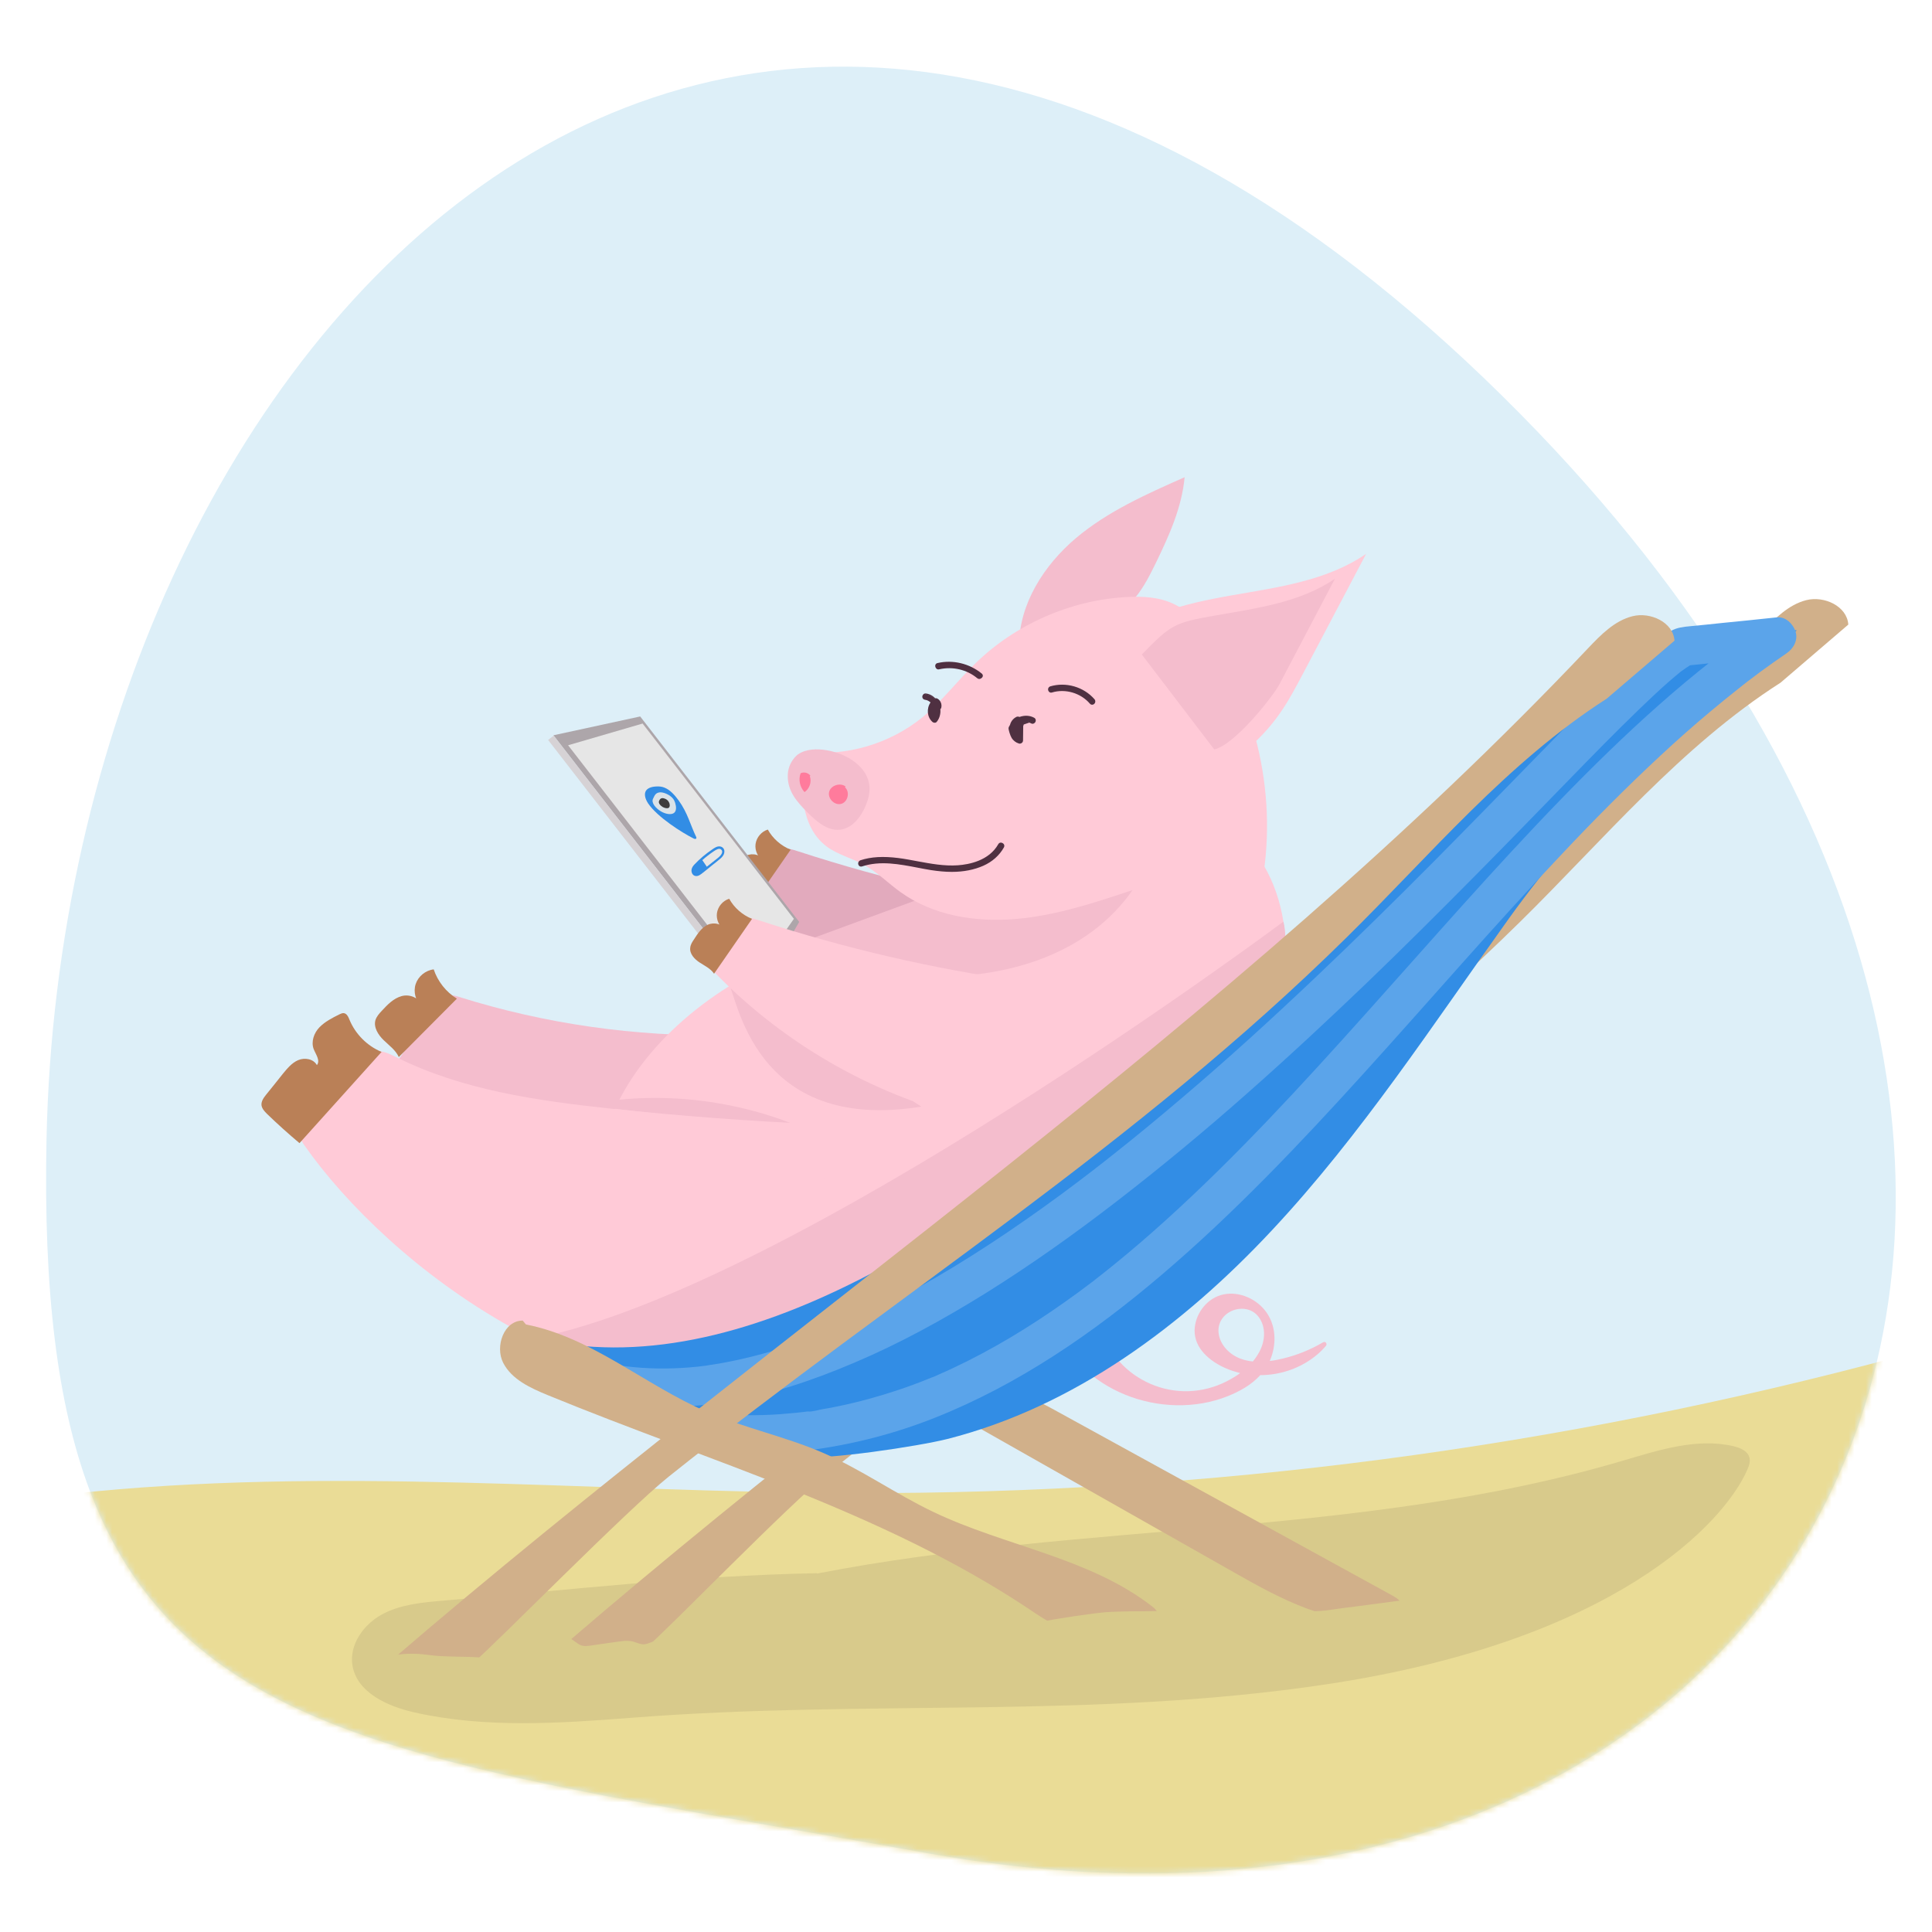 <svg width="336" height="336" viewBox="0 0 336 336" fill="none" xmlns="http://www.w3.org/2000/svg">
<path d="M8.089 198.163C5.934 303.316 50.687 302.336 161.408 322.315C318.59 350.659 392.311 201.717 264.461 72.053C126.955 -67.431 10.915 59.714 8.089 198.163Z" fill="#DDEFF8"/>
<path d="M184.526 158.654C169.077 156.472 153.795 152.946 138.962 148.106C137.758 147.714 136.499 147.322 135.295 147.63C134.511 147.826 133.812 148.301 133.168 148.777C131.181 150.176 129.222 151.575 127.235 152.974C137.422 164.838 150.661 174.016 165.327 179.416" fill="#E2AABD"/>
<path d="M130.901 157.311C130.313 156.416 129.278 155.94 128.382 155.353C127.486 154.765 126.619 153.842 126.759 152.778C126.815 152.247 127.095 151.799 127.402 151.351C128.046 150.344 128.718 149.309 129.781 148.805C130.845 148.301 132.384 148.609 132.776 149.728C131.797 149.113 131.237 147.91 131.405 146.763C131.573 145.615 132.44 144.608 133.532 144.272C134.4 145.839 135.827 147.098 137.506 147.77" fill="#BA8057"/>
<mask id="mask0_1_477" style="mask-type:luminance" maskUnits="userSpaceOnUse" x="8" y="11" width="322" height="315">
<path d="M8.089 198.163C5.934 303.316 50.687 302.336 161.408 322.315C318.59 350.659 392.311 201.717 264.461 72.053C126.955 -67.431 10.915 59.714 8.089 198.163Z" fill="white"/>
</mask>
<g mask="url(#mask0_1_477)">
<path d="M12.063 259.833C57.32 254.881 102.997 259.526 148.534 259.665C209.912 259.861 271.29 251.803 330.569 235.826C332.556 246.43 327.658 256.979 322.9 266.689C317.219 278.245 311.453 289.969 303.029 299.734C291.442 313.193 275.544 322.175 259.339 329.394C221.975 346.071 180.188 354.829 139.801 348.225C124.1 345.651 108.818 340.81 94.013 334.99C79.431 329.226 65.045 322.399 52.954 312.409C36.189 298.559 24.742 279.448 13.602 260.757" fill="#EADC96"/>
</g>
<path d="M230.091 233.447C227.908 234.734 225.557 235.686 223.094 236.273C222.367 236.441 221.611 236.609 220.827 236.693C220.855 236.637 220.883 236.609 220.883 236.553C222.087 233.699 221.947 230.313 219.96 227.851C218.168 225.641 215.034 224.409 212.263 225.249C209.688 226.032 207.813 228.663 207.757 231.349C207.701 234.539 210.472 236.777 213.158 237.952C213.97 238.316 214.81 238.568 215.677 238.792C215.174 239.183 214.642 239.519 214.082 239.827C212.095 240.974 209.828 241.702 207.533 241.898C203.027 242.289 198.493 240.61 195.302 237.449C194.91 237.057 194.546 236.665 194.182 236.217C193.903 235.882 193.455 236.217 193.483 236.581L188.949 237.253C188.865 237.169 188.781 237.113 188.725 237.029C188.333 236.637 187.745 237.253 188.137 237.616C192.475 241.926 198.549 244.276 204.622 244.388C207.645 244.444 210.695 243.94 213.494 242.821C215.593 241.982 217.665 240.834 219.176 239.155C222.758 239.155 226.341 237.896 229.084 235.574C229.616 235.126 230.119 234.623 230.567 234.091C230.903 233.755 230.539 233.195 230.091 233.447ZM217.888 236.777C217.189 236.721 216.489 236.553 215.845 236.329C213.914 235.658 212.151 233.923 211.927 231.796C211.731 230.006 212.823 228.495 214.474 227.879C216.097 227.292 217.916 227.655 218.952 229.11C220.211 230.873 220.016 233.223 219.036 235.07C218.7 235.686 218.336 236.245 217.888 236.777Z" fill="#F4BDCD"/>
<path d="M142.04 273.6C119.93 274.02 98.938 276.538 76.912 278.385C73.301 278.693 69.551 279.056 66.388 280.791C63.225 282.526 60.706 286.052 61.294 289.633C62.078 294.362 67.368 296.74 72.042 297.804C84.441 300.602 97.371 299.706 110.05 298.727C151.025 295.537 190.152 299.035 230.791 292.907C280.89 285.352 299.81 264.87 303.868 255.636C304.176 254.937 304.456 254.181 304.232 253.454C303.924 252.335 302.665 251.803 301.517 251.523C295.108 250.012 288.503 252.195 282.205 254.041C236.92 267.416 188.473 264.646 142.124 273.656" fill="#D8CA8B"/>
<path d="M164.291 244.948C181.14 254.489 197.961 264.031 214.81 273.572C222.786 278.105 231.463 282.778 240.587 281.687C242.21 281.491 244.253 280.343 243.666 278.832C243.414 278.217 242.798 277.853 242.21 277.517C234.905 273.516 227.6 269.487 220.295 265.486C207.953 258.714 195.61 251.915 183.267 245.143C178.425 242.485 172.324 239.855 167.734 242.905" fill="#D1B08A"/>
<path d="M321.445 108.624C321.221 105.407 317.247 103.588 314.14 104.371C311.033 105.155 308.626 107.617 306.415 109.94C243.974 175.891 167.398 226.536 98.547 285.744C97.903 286.303 97.203 287.087 97.539 287.87C97.679 288.206 97.987 288.458 98.323 288.654C102.689 291.396 108.65 289.717 112.597 286.359C116.515 283.03 137.002 261.82 144.307 255.972C184.582 223.822 227.684 196.457 264.377 160.305C279.015 145.895 292.337 129.806 309.662 118.726" fill="#D1B08A"/>
<path d="M177.222 112.234C177.278 104.987 181.56 98.299 187.101 93.599C192.643 88.926 199.388 85.932 206.021 82.994C205.546 88.198 203.363 93.067 201.068 97.796C200.032 99.922 198.968 102.049 197.485 103.868C193.595 108.68 187.353 110.807 181.476 112.71" fill="#F4BDCD"/>
<path d="M126.171 180.032C110.498 180.312 94.768 178.073 79.823 173.372C79.263 173.204 78.647 173.009 78.059 173.092C76.884 173.232 76.1 174.296 75.428 175.275C73.049 178.801 70.67 182.326 68.263 185.824C69.831 187.922 72.546 188.818 75.092 189.517C89.534 193.547 104.396 196.093 119.37 197.1C120.265 197.156 121.217 197.212 122.001 196.764C122.924 196.261 123.4 195.197 123.764 194.19C125.303 190.021 126.255 185.656 126.619 181.263" fill="#F4BDCD"/>
<path d="M167.454 153.702C154.299 159.634 140.165 163.495 127.794 170.91C115.424 178.325 104.592 190.497 103.976 204.907C103.724 210.391 104.984 215.847 106.803 221.024C109.042 227.347 112.289 233.587 117.607 237.672C123.092 241.898 130.257 243.325 137.17 243.073C211.423 240.582 216.461 201.969 222.059 187.139C224.494 180.675 223.962 169.763 223.486 162.851C223.01 155.94 220.156 149.001 214.81 144.608" fill="#FFCAD7"/>
<path d="M126.647 170.91C128.214 173.009 130.845 197.212 160.233 192.455Z" fill="#F4BDCD"/>
<path d="M141.201 196.932C138.85 195.757 122.449 187.978 101.457 192.175Z" fill="#F4BDCD"/>
<path d="M200.256 148.805C188.781 176.226 148.478 171.749 140.081 163.635L165.187 154.401L200.256 148.805Z" fill="#F4BDCD"/>
<path d="M131.461 173.344L96.252 127.875L111.337 124.602L138.99 160.333L131.461 173.344Z" fill="#ADA6AA"/>
<path d="M130.509 170.546L98.799 129.61L111.757 125.833L138.066 159.802L130.509 170.546Z" fill="#E6E6E6"/>
<path d="M96.296 127.936L95.323 128.689L130.474 174.06L131.448 173.306L96.296 127.936Z" fill="#D6D2D5"/>
<path d="M196.897 154.821C190.264 157.032 183.575 159.242 176.606 159.83C169.637 160.417 162.304 159.242 156.622 155.157C154.467 153.618 152.564 151.659 150.241 150.4C148.114 149.225 145.651 148.637 143.72 147.182C139.018 143.601 139.186 136.605 139.801 130.729C147.106 131.625 154.719 129.386 160.429 124.742C163.843 121.943 166.53 118.362 169.721 115.284C176.69 108.541 186.122 104.399 195.806 103.84C198.661 103.672 201.627 103.812 204.202 105.071C207.141 106.47 209.268 109.156 211.059 111.898C219.736 125.217 222.535 142.23 218.616 157.647C217.357 162.544 215.342 167.468 211.619 170.91" fill="#FFCAD7"/>
<path d="M142.712 195.533C130.481 195.002 118.25 194.078 106.075 192.791C93.341 191.42 80.382 189.573 68.935 183.865C67.787 183.306 66.556 182.662 65.297 182.83C63.785 183.026 62.638 184.257 61.658 185.432C58.803 188.762 55.949 192.12 53.094 195.449C52.674 195.953 52.198 196.513 52.142 197.156C52.086 197.884 52.506 198.555 52.926 199.171C67.256 219.625 103.976 249.257 145.679 241.422" fill="#FFCAD7"/>
<path d="M223.206 160.277C229.923 188.538 132.804 248.977 93.061 232.748C138.122 223.794 223.206 160.277 223.206 160.277Z" fill="#F4BDCD"/>
<path d="M177.809 170.686C162.36 168.504 147.078 164.978 132.244 160.137C131.041 159.746 129.782 159.354 128.578 159.662C127.794 159.858 127.095 160.333 126.451 160.809C124.464 162.208 122.505 163.607 120.517 165.006C130.705 176.87 143.944 186.048 158.609 191.448" fill="#FFCAD7"/>
<path d="M191.58 112.989C197.345 107.058 205.938 104.987 214.082 103.56C222.227 102.133 230.791 101.014 237.592 96.313C233.926 103.28 230.259 110.247 226.593 117.187C225.361 119.509 224.13 121.859 222.618 124.014C220.156 127.568 216.937 130.589 213.27 132.856" fill="#FFCAD7"/>
<path d="M52.086 198.807C50.155 197.184 48.252 195.477 46.432 193.714C46.013 193.295 45.565 192.819 45.481 192.231C45.397 191.532 45.873 190.888 46.321 190.329C47.272 189.153 48.224 187.978 49.147 186.803C49.931 185.852 50.743 184.844 51.862 184.369C52.982 183.893 54.521 184.145 55.109 185.236C55.753 184.453 54.913 183.361 54.549 182.438C54.073 181.151 54.605 179.64 55.557 178.661C56.508 177.681 57.768 177.038 58.999 176.422C59.251 176.31 59.503 176.17 59.783 176.198C60.315 176.254 60.595 176.87 60.791 177.374C61.826 179.864 63.869 181.906 66.36 182.942" fill="#BA8057"/>
<path d="M291.498 112.682C297.095 111.199 306.723 109.128 312.489 109.632C294.156 123.063 275.74 141.194 262.474 159.662C249.235 178.129 236.781 197.296 221.275 213.889C205.77 230.509 186.766 244.668 164.739 250.264C159.729 251.523 143.832 253.929 138.682 253.426C131.629 252.726 86.568 232.356 93.061 232.72C164.711 250.096 256.232 121.943 291.498 112.682Z" fill="#328DE5"/>
<path d="M69.355 183.837C68.823 182.634 67.676 181.822 66.724 180.899C65.772 179.976 64.933 178.661 65.297 177.402C65.493 176.786 65.94 176.282 66.388 175.807C67.368 174.743 68.431 173.624 69.859 173.232C71.286 172.841 73.077 173.568 73.301 175.023C72.266 174.072 71.846 172.477 72.294 171.134C72.741 169.791 74.001 168.755 75.428 168.588C76.128 170.686 77.583 172.533 79.459 173.68" fill="#BA8057"/>
<path d="M124.184 169.343C123.596 168.448 122.561 167.972 121.665 167.384C120.769 166.797 119.902 165.873 120.042 164.81C120.098 164.279 120.377 163.831 120.685 163.383C121.329 162.376 122.001 161.341 123.064 160.837C124.128 160.333 125.667 160.641 126.059 161.76C125.079 161.145 124.52 159.941 124.688 158.794C124.856 157.647 125.723 156.64 126.815 156.304C127.682 157.871 129.11 159.13 130.789 159.802" fill="#BA8057"/>
<path d="M103.92 243.549C111.197 245.115 118.614 245.032 125.975 243.856C133.812 242.625 141.341 240.079 148.618 236.973C156.538 233.615 164.095 229.446 171.4 224.913C179.293 219.989 186.878 214.588 194.238 208.908C201.991 202.92 209.52 196.68 216.853 190.189C223.962 183.921 230.903 177.458 237.732 170.91C244.113 164.782 250.355 158.542 256.568 152.275C261.97 146.818 267.316 141.306 272.662 135.822C276.832 131.541 281.002 127.26 285.312 123.119C286.88 121.608 288.447 120.125 290.098 118.67C290.77 118.082 291.442 117.522 292.113 116.963C292.253 116.851 292.393 116.739 292.533 116.627C292.813 116.403 291.694 117.243 292.365 116.767C292.617 116.571 292.897 116.375 293.149 116.207C293.597 115.9 294.045 115.62 294.52 115.368L292.813 115.816C298.215 115.256 303.644 114.696 309.046 114.137C308.486 112.038 307.927 109.968 307.339 107.869C294.184 116.767 282.485 127.652 271.458 139.012C259.731 151.1 248.704 163.831 237.48 176.338C226.397 188.706 215.118 201.018 202.775 212.182C199.808 214.868 196.785 217.47 193.679 219.989C192.979 220.548 192.279 221.108 191.58 221.667C191.188 221.975 190.796 222.283 190.432 222.563C189.76 223.066 190.992 222.115 190.348 222.647C190.124 222.815 189.9 222.983 189.676 223.15C188.165 224.298 186.654 225.417 185.086 226.508C178.957 230.845 172.492 234.763 165.69 237.952C164.935 238.316 164.151 238.652 163.395 238.988C162.976 239.184 162.556 239.379 162.136 239.547C163.004 239.239 162.276 239.491 162.08 239.547C161.8 239.659 161.52 239.771 161.24 239.883C159.589 240.555 157.91 241.17 156.23 241.73C152.816 242.877 149.345 243.828 145.819 244.556C144.923 244.752 144.028 244.92 143.132 245.059C142.292 245.199 141.257 245.563 140.417 245.479C141.257 245.535 140.697 245.451 140.389 245.479C140.165 245.507 139.941 245.535 139.717 245.563C139.298 245.619 138.878 245.647 138.458 245.703C137.506 245.787 136.527 245.871 135.575 245.955C131.797 246.207 128.018 246.179 124.268 245.899C123.372 245.843 122.505 245.759 121.609 245.675C121.133 245.619 120.629 245.563 120.154 245.507C119.902 245.479 119.678 245.451 119.426 245.423C120.377 245.535 119.51 245.423 119.342 245.423C117.607 245.171 115.647 245.843 115.2 247.774C114.836 249.369 115.675 251.635 117.551 251.915C125.303 253.006 133.084 253.202 140.865 252.195C148.338 251.215 155.587 249.341 162.584 246.57C177.166 240.778 190.152 231.825 202.047 221.695C214.67 210.951 226.117 198.863 237.228 186.607C248.648 174.016 259.703 161.145 271.374 148.805C276.972 142.845 282.737 137.025 288.727 131.457C291.61 128.771 294.576 126.141 297.599 123.622C299.082 122.391 300.566 121.16 302.105 119.957C302.469 119.649 302.861 119.369 303.225 119.061C302.497 119.621 303.672 118.726 303.868 118.558C304.624 117.998 305.38 117.411 306.135 116.851C307.647 115.732 309.186 114.668 310.726 113.605C311.929 112.794 312.741 111.283 312.265 109.828C311.845 108.513 310.53 107.197 309.018 107.365C305.856 107.701 302.665 108.037 299.474 108.345C297.627 108.541 295.808 108.736 293.961 108.904C292.785 109.016 291.638 109.128 290.574 109.744C287.131 111.758 284.137 114.78 281.254 117.55C276.58 122.027 272.046 126.672 267.512 131.317C261.606 137.361 255.701 143.433 249.739 149.449C242.826 156.416 235.829 163.299 228.72 170.043C221.163 177.206 213.466 184.229 205.518 190.972C201.515 194.386 197.485 197.716 193.371 200.962C192.867 201.353 192.391 201.745 191.887 202.137C191.636 202.333 191.384 202.528 191.132 202.724C190.936 202.864 189.956 203.62 190.712 203.06C189.704 203.844 188.669 204.627 187.633 205.411C185.562 206.977 183.491 208.516 181.364 210.027C173.359 215.763 165.075 221.108 156.398 225.725C154.327 226.816 152.256 227.879 150.157 228.859C149.149 229.334 148.114 229.81 147.106 230.258C146.602 230.481 146.127 230.705 145.623 230.901C145.371 231.013 145.147 231.125 144.895 231.209C145.903 230.873 144.839 231.237 144.587 231.321C140.669 232.944 136.667 234.343 132.552 235.462C130.593 235.994 128.578 236.469 126.563 236.861C125.583 237.057 124.632 237.225 123.652 237.365C123.428 237.393 123.176 237.421 122.952 237.477C122.085 237.617 123.54 237.421 122.98 237.477C122.449 237.533 121.945 237.617 121.413 237.673C117.663 238.064 113.884 238.12 110.134 237.756C109.686 237.701 109.266 237.673 108.818 237.617C108.035 237.533 109.658 237.756 108.902 237.617C108.678 237.589 108.454 237.561 108.259 237.533C107.363 237.393 106.467 237.225 105.572 237.029C103.864 236.665 101.849 237.533 101.429 239.379C101.178 241.086 102.073 243.157 103.92 243.549Z" fill="#5BA4EA"/>
<path d="M291.218 111.423C290.994 108.205 287.019 106.386 283.913 107.169C280.778 107.953 278.399 110.415 276.188 112.738C213.746 178.689 137.17 229.334 68.319 288.542C67.676 289.101 66.976 289.885 67.312 290.668C67.452 291.004 67.76 291.256 68.095 291.452C72.182 294.026 77.723 292.683 81.614 289.745C81.866 289.549 82.118 289.353 82.341 289.157C86.26 285.828 108.986 262.659 116.291 256.811C156.566 224.661 197.429 199.255 234.122 163.103C248.76 148.693 262.11 132.604 279.407 121.524" fill="#D1B08A"/>
<path d="M90.906 229.67C87.659 229.642 86.036 234.147 87.519 237.029C89.003 239.911 92.249 241.394 95.244 242.625C123.428 254.209 153.264 262.799 178.677 279.644C180.804 281.071 182.931 282.554 185.366 283.365C190.236 284.988 195.526 283.645 200.48 282.33C200.788 282.246 201.096 282.162 201.319 281.938C202.047 281.239 201.235 280.036 200.424 279.42C189.452 270.858 174.787 268.927 162.248 262.911C155.699 259.777 149.737 255.524 143.076 252.642C136.527 249.816 129.474 248.361 122.924 245.535C112.177 240.89 102.941 232.58 91.466 230.341" fill="#D1B08A"/>
<path d="M137.002 135.094C137.058 137.669 138.542 139.404 140.473 141.334C142.012 142.873 143.888 144.524 146.071 144.3C148.198 144.076 149.709 142.118 150.549 140.131C150.969 139.124 151.276 138.032 151.22 136.941C151.053 133.388 147.302 131.065 143.776 130.478C142.068 130.198 140.193 130.226 138.766 131.205C138.738 131.233 136.946 132.52 137.002 135.094Z" fill="#F4BDCD"/>
<path d="M179.797 124.937C179.013 124.518 178.089 124.518 177.306 124.825C177.166 124.741 176.97 124.713 176.802 124.797C176.41 124.965 176.102 125.329 175.906 125.721C175.85 125.861 175.794 125.973 175.766 126.113C175.738 126.168 175.71 126.224 175.682 126.28C175.626 126.392 175.57 126.504 175.542 126.616C175.486 126.812 175.822 127.875 176.046 128.239C176.326 128.687 176.746 129.023 177.222 129.162C177.502 129.246 177.753 129.023 177.753 128.743C177.753 127.903 177.781 127.064 177.781 126.224C177.809 126.196 177.809 126.168 177.837 126.113C177.865 126.029 177.865 125.945 177.893 125.833L178.985 125.441C179.041 125.469 179.125 125.469 179.181 125.497C179.237 125.525 179.293 125.553 179.377 125.581C179.853 125.917 180.272 125.189 179.797 124.937Z" fill="#4F3041"/>
<path d="M177.333 129.33C177.278 129.33 177.222 129.33 177.194 129.302C176.69 129.162 176.214 128.799 175.934 128.323C175.71 127.987 175.346 126.84 175.402 126.588C175.43 126.448 175.486 126.336 175.57 126.224C175.598 126.168 175.626 126.113 175.654 126.057C175.71 125.917 175.738 125.777 175.794 125.665C175.99 125.245 176.354 124.881 176.746 124.686C176.914 124.602 177.11 124.602 177.306 124.686C178.173 124.378 179.097 124.406 179.852 124.825C180.16 124.993 180.188 125.329 180.076 125.553C179.936 125.805 179.629 125.973 179.321 125.805C179.237 125.777 179.181 125.749 179.153 125.721C179.097 125.693 179.041 125.693 179.013 125.665L178.033 126.001C178.033 126.085 178.005 126.141 177.977 126.196C177.977 126.224 177.949 126.252 177.949 126.28L177.921 128.771C177.921 128.939 177.837 129.106 177.697 129.218C177.557 129.302 177.445 129.33 177.333 129.33ZM177.026 124.881C176.97 124.881 176.914 124.881 176.858 124.909C176.522 125.077 176.214 125.385 176.046 125.749C175.99 125.861 175.962 125.973 175.906 126.113V126.141C175.878 126.196 175.85 126.252 175.822 126.308C175.766 126.42 175.71 126.532 175.682 126.616C175.654 126.756 175.962 127.791 176.186 128.155C176.438 128.575 176.83 128.883 177.306 129.023C177.389 129.051 177.473 129.023 177.529 128.967C177.613 128.911 177.641 128.827 177.641 128.743L177.669 126.196L177.697 126.168C177.697 126.141 177.725 126.113 177.725 126.113C177.753 126.057 177.753 125.973 177.753 125.889V125.805L178.985 125.385H179.041C179.125 125.413 179.181 125.413 179.265 125.441C179.321 125.469 179.377 125.497 179.461 125.553C179.629 125.637 179.768 125.553 179.852 125.413C179.88 125.385 179.964 125.161 179.768 125.049C179.069 124.658 178.201 124.63 177.389 124.937L177.333 124.965L177.278 124.937C177.166 124.909 177.11 124.881 177.026 124.881Z" fill="#4F3041"/>
<path d="M160.96 121.58C161.24 121.608 161.604 121.775 161.856 121.999C161.912 122.055 161.968 122.111 162.024 122.167C161.324 123.119 161.324 124.602 162.248 125.441C162.416 125.581 162.696 125.609 162.836 125.441C163.367 124.825 163.535 124.042 163.423 123.286C163.507 123.23 163.563 123.147 163.619 123.035C163.759 122.475 163.507 121.915 163.004 121.636C162.892 121.58 162.752 121.552 162.64 121.608C162.22 121.16 161.66 120.824 160.988 120.74C160.765 120.712 160.569 120.964 160.569 121.16C160.541 121.412 160.737 121.552 160.96 121.58Z" fill="#4F3041"/>
<path d="M162.556 125.693C162.416 125.693 162.248 125.637 162.136 125.525C161.24 124.713 161.1 123.23 161.828 122.167C161.8 122.139 161.772 122.111 161.772 122.111C161.548 121.915 161.212 121.747 160.96 121.719C160.625 121.691 160.401 121.468 160.401 121.16C160.401 121.02 160.485 120.852 160.597 120.74C160.709 120.628 160.848 120.6 160.96 120.6C161.604 120.656 162.192 120.964 162.64 121.44C162.78 121.412 162.92 121.44 163.032 121.496C163.563 121.803 163.843 122.447 163.703 123.063C163.675 123.174 163.619 123.286 163.535 123.342C163.619 124.154 163.395 124.937 162.92 125.525C162.836 125.637 162.696 125.693 162.584 125.693H162.556ZM160.96 121.44C161.268 121.468 161.66 121.663 161.94 121.887C161.996 121.943 162.052 121.999 162.108 122.055L162.192 122.139L162.136 122.223C161.436 123.174 161.52 124.546 162.36 125.301C162.416 125.357 162.5 125.385 162.584 125.385C162.64 125.385 162.696 125.357 162.724 125.301C163.199 124.741 163.395 124.042 163.283 123.258V123.174L163.367 123.119C163.423 123.091 163.451 123.035 163.479 122.951C163.591 122.447 163.367 121.943 162.948 121.691C162.864 121.663 162.78 121.636 162.696 121.663L162.612 121.691L162.556 121.608C162.136 121.132 161.576 120.852 160.988 120.796C160.904 120.796 160.848 120.824 160.82 120.852C160.764 120.908 160.709 120.992 160.709 121.076C160.681 121.356 160.82 121.44 160.96 121.44Z" fill="#4F3041"/>
<path d="M190.236 121.692C188.417 119.593 185.366 118.698 182.707 119.481C182.204 119.621 182.399 120.432 182.931 120.292C185.338 119.593 188.025 120.376 189.648 122.279C190.012 122.699 190.6 122.111 190.236 121.692Z" fill="#4F3041"/>
<path d="M189.928 122.559C189.788 122.559 189.648 122.503 189.536 122.363C187.941 120.516 185.282 119.733 182.959 120.432C182.763 120.488 182.595 120.46 182.455 120.32C182.315 120.181 182.231 119.957 182.287 119.761C182.343 119.565 182.483 119.425 182.651 119.369C185.394 118.558 188.473 119.453 190.348 121.608C190.488 121.775 190.516 121.971 190.46 122.167C190.404 122.363 190.208 122.531 190.012 122.559C189.984 122.559 189.956 122.559 189.928 122.559ZM184.694 119.929C186.598 119.929 188.473 120.74 189.732 122.223C189.788 122.279 189.872 122.335 189.928 122.307C190.012 122.279 190.124 122.195 190.152 122.083C190.18 122.027 190.18 121.915 190.096 121.803C188.305 119.733 185.338 118.865 182.707 119.649C182.567 119.677 182.539 119.761 182.511 119.845C182.483 119.957 182.511 120.069 182.595 120.153C182.651 120.209 182.735 120.237 182.847 120.209C183.491 120.013 184.107 119.929 184.694 119.929Z" fill="#4F3041"/>
<path d="M163.311 116.263C165.635 115.732 168.181 116.319 170.057 117.83C170.476 118.166 171.064 117.578 170.644 117.243C168.545 115.536 165.746 114.836 163.088 115.452C162.556 115.564 162.78 116.375 163.311 116.263Z" fill="#4F3041"/>
<path d="M170.308 118.082C170.169 118.082 170.057 118.026 169.945 117.942C168.125 116.431 165.662 115.871 163.339 116.403C163.143 116.459 162.948 116.403 162.808 116.235C162.668 116.067 162.612 115.844 162.668 115.648C162.724 115.48 162.864 115.34 163.06 115.312C165.718 114.696 168.601 115.396 170.728 117.131C170.868 117.243 170.952 117.41 170.924 117.578C170.896 117.774 170.728 117.942 170.532 118.026C170.448 118.054 170.392 118.082 170.308 118.082ZM165.047 115.927C166.894 115.927 168.713 116.543 170.141 117.746C170.253 117.83 170.364 117.83 170.42 117.802C170.532 117.774 170.616 117.662 170.644 117.578C170.644 117.494 170.616 117.438 170.56 117.382C168.489 115.676 165.718 115.032 163.143 115.62C163.06 115.648 162.976 115.704 162.976 115.76C162.948 115.871 162.976 115.983 163.06 116.067C163.115 116.123 163.199 116.179 163.311 116.151C163.871 115.983 164.459 115.927 165.047 115.927Z" fill="#4F3041"/>
<path d="M173.751 146.874C172.324 149.421 169.385 150.428 166.614 150.624C163.116 150.876 159.701 149.812 156.258 149.365C154.075 149.085 151.808 149.057 149.681 149.756C149.177 149.924 149.401 150.736 149.905 150.568C153.851 149.309 157.994 150.568 161.94 151.211C164.935 151.687 168.125 151.715 170.924 150.456C172.408 149.812 173.667 148.721 174.451 147.322C174.731 146.818 174.003 146.399 173.751 146.874Z" fill="#4F3041"/>
<path d="M165.522 151.631C164.403 151.631 163.199 151.519 161.912 151.323C161.156 151.211 160.373 151.044 159.617 150.904C156.398 150.288 153.096 149.644 149.933 150.68C149.737 150.736 149.569 150.708 149.429 150.596C149.289 150.456 149.205 150.232 149.261 150.036C149.317 149.84 149.429 149.7 149.625 149.617C151.5 149.001 153.599 148.889 156.258 149.225C157.378 149.365 158.497 149.589 159.561 149.784C161.856 150.204 164.207 150.652 166.586 150.484C168.517 150.344 171.988 149.7 173.611 146.818C173.779 146.511 174.115 146.483 174.367 146.623C174.619 146.762 174.759 147.07 174.591 147.378C173.807 148.777 172.576 149.868 171.008 150.568C169.413 151.267 167.594 151.631 165.522 151.631ZM153.627 149.84C155.643 149.84 157.686 150.232 159.701 150.624C160.457 150.764 161.24 150.904 161.968 151.044C165.55 151.631 168.461 151.379 170.868 150.316C172.38 149.644 173.583 148.581 174.339 147.238C174.451 147.042 174.311 146.902 174.227 146.846C174.115 146.79 173.947 146.762 173.863 146.93C172.184 149.924 168.601 150.596 166.614 150.736C164.207 150.904 161.828 150.456 159.533 150.036C158.469 149.84 157.35 149.617 156.23 149.477C153.627 149.141 151.556 149.253 149.737 149.84C149.597 149.896 149.569 149.98 149.541 150.036C149.513 150.148 149.541 150.26 149.625 150.344C149.681 150.4 149.765 150.4 149.849 150.372C151.109 150.008 152.368 149.84 153.627 149.84Z" fill="#4F3041"/>
<path d="M147.078 136.801C146.155 136.046 144.475 136.577 144.195 137.725C143.916 138.9 145.175 140.131 146.322 139.795C147.47 139.459 147.862 137.697 146.938 136.913" fill="#FF7B9C"/>
<path d="M140.95 134.927C140.586 134.395 139.83 134.199 139.242 134.479C138.822 135.57 139.102 136.885 139.914 137.753C140.782 137.193 141.202 135.99 140.838 134.982" fill="#FF7B9C"/>
<path d="M198.577 113.829C203.67 108.596 204.23 108.289 211.423 107.03C218.616 105.77 226.145 104.763 232.162 100.65C228.944 106.778 225.697 112.934 222.479 119.061C221.387 121.104 214.81 129.498 211.171 130.338" fill="#F4BDCD"/>
<path d="M85.14 289.941C87.967 288.122 78.507 288.822 75.205 288.318C71.874 287.814 68.32 287.814 65.353 289.381C65.325 289.409 70.055 299.706 85.14 289.941Z" fill="#D8CA8B"/>
<path d="M85.336 290.305C85.644 290.081 86.064 289.801 86.064 289.381C86.064 288.961 85.728 288.738 85.392 288.598C84.972 288.43 84.496 288.374 84.049 288.318C83.405 288.234 82.789 288.206 82.145 288.178C80.662 288.122 79.151 288.122 77.667 288.066C77.024 288.038 76.352 288.01 75.708 287.954C74.785 287.87 73.805 287.702 72.853 287.646C70.222 287.478 67.508 287.786 65.129 289.045C64.905 289.157 64.877 289.409 64.989 289.633C65.549 290.864 66.584 291.899 67.648 292.711C70.251 294.67 73.637 294.921 76.744 294.25C79.823 293.522 82.705 292.011 85.336 290.305C85.784 289.997 85.364 289.269 84.916 289.577C82.565 291.088 80.046 292.431 77.332 293.187C75.596 293.662 73.721 293.886 71.93 293.606C70.642 293.382 69.439 292.935 68.347 292.179C67.927 291.899 67.592 291.592 67.2 291.228C67.032 291.06 66.892 290.892 66.724 290.724C66.668 290.64 66.584 290.584 66.528 290.5C66.5 290.472 66.472 290.416 66.444 290.389C66.416 290.361 66.416 290.361 66.416 290.333C66.472 290.388 66.36 290.249 66.416 290.333C66.136 289.969 65.884 289.605 65.688 289.185L65.549 289.773C67.508 288.738 69.691 288.43 71.874 288.458C73.525 288.486 75.12 288.794 76.772 288.878C78.115 288.961 79.459 288.961 80.802 288.989C81.978 289.017 83.209 289.017 84.357 289.213C84.581 289.241 84.804 289.297 85 289.353C85.028 289.353 85.084 289.381 85.112 289.381C85.196 289.409 85.084 289.353 85.14 289.409C85.168 289.437 85.196 289.437 85.224 289.465C85.308 289.521 85.196 289.437 85.224 289.465C85.252 289.493 85.196 289.437 85.196 289.381C85.196 289.381 85.196 289.269 85.196 289.325C85.224 289.269 85.196 289.381 85.196 289.325C85.252 289.269 85.14 289.409 85.196 289.325C85.168 289.353 85.14 289.381 85.112 289.409C85.028 289.493 85.028 289.493 84.888 289.577C84.469 289.885 84.888 290.612 85.336 290.305Z" fill="#D8CA8B"/>
<path d="M97.623 285.548C97.847 284.96 98.855 285.268 99.386 285.604C99.918 285.94 100.366 286.443 100.982 286.639C101.57 286.863 102.241 286.779 102.857 286.667C104.424 286.443 105.992 286.219 107.559 285.995C108.371 285.884 109.238 285.772 110.022 285.967C110.638 286.107 111.253 286.471 111.897 286.471C112.849 286.499 113.716 285.8 114.668 285.828C115.732 285.856 116.795 286.723 117.747 286.247C117.747 286.247 92.809 297.887 97.623 285.548Z" fill="#D8CA8B"/>
<path d="M97.987 285.744C98.155 285.408 98.882 285.8 99.106 285.912C99.638 286.219 100.086 286.695 100.646 286.947C101.345 287.255 102.101 287.199 102.829 287.087C103.612 286.975 104.396 286.863 105.18 286.751C106.019 286.639 106.831 286.527 107.671 286.387C108.398 286.275 109.182 286.163 109.91 286.359C110.638 286.555 111.253 286.891 112.009 286.863C112.653 286.835 113.212 286.555 113.8 286.359C114.136 286.247 114.5 286.163 114.864 286.219C115.228 286.275 115.563 286.415 115.927 286.527C116.627 286.751 117.271 286.891 117.942 286.583L117.523 285.856C117.299 285.968 117.103 286.051 116.879 286.135C116.627 286.247 116.375 286.359 116.123 286.471C115.759 286.639 115.507 286.723 115.2 286.863C113.352 287.618 111.505 288.346 109.602 288.961C107.503 289.661 105.376 290.277 103.165 290.584C102.269 290.724 101.317 290.78 100.422 290.724C100.002 290.696 99.75 290.668 99.302 290.556C99.134 290.5 98.966 290.472 98.799 290.389C98.686 290.333 98.77 290.388 98.631 290.333C98.547 290.305 98.491 290.249 98.407 290.221C98.155 290.081 97.959 289.913 97.791 289.689C97.623 289.465 97.511 289.241 97.427 288.906C97.259 288.15 97.399 287.255 97.679 286.415C97.763 286.135 97.875 285.856 97.959 285.576C98.155 285.072 97.343 284.848 97.147 285.352C96.531 286.919 96 289.129 97.371 290.472C98.575 291.648 100.534 291.648 102.073 291.508C104.312 291.312 106.523 290.752 108.678 290.081C110.721 289.437 112.737 288.71 114.724 287.898C115.424 287.618 116.151 287.311 116.851 287.003C117.187 286.863 117.551 286.723 117.858 286.555C117.858 286.555 117.886 286.527 117.914 286.527C118.418 286.303 117.97 285.576 117.495 285.8C116.935 286.051 116.235 285.688 115.703 285.52C115.06 285.324 114.444 285.268 113.772 285.436C113.156 285.604 112.541 285.968 111.869 285.968C111.141 285.94 110.442 285.52 109.714 285.408C108.93 285.296 108.175 285.408 107.391 285.52C106.579 285.632 105.768 285.744 104.984 285.856C104.2 285.968 103.333 286.107 102.493 286.219C101.653 286.331 101.066 286.275 100.394 285.772C99.834 285.38 99.358 284.96 98.686 284.764C98.155 284.624 97.455 284.652 97.175 285.212C97.007 285.8 97.735 286.219 97.987 285.744Z" fill="#D8CA8B"/>
<path d="M180.133 283.897C176.83 282.75 186.766 281.547 190.236 281.043C195.33 280.287 200.592 280.987 205.686 280.231C205.686 280.231 194.043 288.738 180.133 283.897Z" fill="#D8CA8B"/>
<path d="M180.244 283.505C180.104 283.449 180.104 283.449 180.02 283.421C179.992 283.393 179.936 283.365 179.908 283.365C179.852 283.337 179.853 283.337 179.88 283.337C179.88 283.281 179.797 283.281 179.88 283.337C179.88 283.281 179.908 283.421 179.88 283.365C179.908 283.449 179.908 283.393 179.88 283.477C179.88 283.477 179.88 283.533 179.88 283.505C179.908 283.561 179.797 283.561 179.88 283.505C179.964 283.449 180.02 283.421 180.104 283.365C180.244 283.281 180.412 283.225 180.636 283.17C181.98 282.722 183.379 282.498 184.75 282.274C186.262 282.022 187.773 281.798 189.313 281.603C191.636 281.267 193.959 281.099 196.31 281.071C199.472 281.043 202.635 281.099 205.77 280.651L205.434 279.896C204.006 280.931 202.355 281.742 200.732 282.47C196.981 284.093 192.923 285.016 188.837 285.016C185.926 284.96 183.015 284.457 180.244 283.505C179.713 283.337 179.517 284.149 180.02 284.317C184.806 285.968 189.928 286.219 194.882 285.184C198.185 284.513 201.375 283.281 204.286 281.603C204.846 281.295 205.378 280.959 205.91 280.595C206.301 280.315 206.049 279.756 205.574 279.84C202.607 280.26 199.584 280.204 196.589 280.232C195.106 280.26 193.595 280.287 192.111 280.399C191.104 280.483 190.124 280.623 189.117 280.763C187.493 280.987 185.842 281.211 184.219 281.491C182.847 281.715 181.392 281.938 180.076 282.442C179.685 282.61 179.125 282.806 179.041 283.309C178.957 283.869 179.573 284.121 179.992 284.289C180.524 284.485 180.748 283.673 180.244 283.505Z" fill="#D8CA8B"/>
<path d="M228.272 280.819C227.796 280.567 229.336 280.595 229.868 280.511C232.554 280.176 235.241 279.84 237.928 279.504C239.775 279.28 241.651 279.028 243.498 278.777C244.673 278.609 245.877 278.469 247.08 278.301C247.108 278.273 241.623 288.178 228.272 280.819Z" fill="#D8CA8B"/>
<path d="M228.496 280.455C228.72 280.595 228.16 281.015 228.44 281.043C228.468 281.043 228.524 281.015 228.58 281.015C228.776 280.987 228.972 280.987 229.168 280.959C229.588 280.931 229.979 280.903 230.371 280.847C231.715 280.679 233.058 280.511 234.402 280.343C237.116 280.008 239.803 279.672 242.518 279.308C244.057 279.112 245.569 278.888 247.108 278.693L246.744 278.049C246.688 278.133 246.632 278.217 246.576 278.301C246.52 278.385 246.436 278.497 246.381 278.581C246.325 278.637 246.297 278.693 246.241 278.749C246.213 278.776 246.185 278.804 246.185 278.832C246.157 278.888 246.241 278.776 246.157 278.888C245.597 279.616 244.925 280.259 244.197 280.819C241.874 282.61 238.908 283.309 235.997 283.002C233.366 282.75 230.819 281.714 228.496 280.455C228.02 280.204 227.6 280.931 228.076 281.183C231.827 283.253 236.277 284.68 240.559 283.589C242.91 282.974 245.037 281.603 246.576 279.756C246.912 279.364 247.22 278.944 247.472 278.525C247.612 278.273 247.444 277.853 247.108 277.881C244.113 278.273 241.091 278.693 238.096 279.084C236.557 279.28 235.045 279.476 233.506 279.672C232.162 279.84 230.819 280.092 229.476 280.176C229.056 280.204 228.58 280.176 228.188 280.287C227.712 280.427 227.628 280.959 228.048 281.211C228.524 281.463 228.944 280.735 228.496 280.455Z" fill="#D8CA8B"/>
<path d="M125.247 147.21C124.716 147.126 124.24 147.462 123.848 147.742C122.728 148.497 121.693 149.365 120.769 150.344C120.517 150.624 120.321 150.876 120.265 151.267C120.209 151.715 120.433 152.219 120.881 152.331C121.413 152.471 121.861 152.079 122.253 151.771C122.784 151.351 123.316 150.932 123.848 150.484C124.324 150.092 124.828 149.728 125.303 149.309C125.667 149.001 125.975 148.581 125.975 148.106C126.003 147.686 125.723 147.294 125.247 147.21ZM125.303 148.777C125.023 149.113 124.632 149.365 124.296 149.644C123.848 150.008 123.372 150.372 122.924 150.736L122.141 149.589C122.449 149.309 122.756 149.057 123.092 148.805C123.456 148.525 123.82 148.245 124.212 147.994C124.52 147.798 125.107 147.406 125.443 147.77C125.751 148.05 125.527 148.525 125.303 148.777Z" fill="#328DE5"/>
<path d="M120.601 145.811C120.965 146.007 121.217 145.867 121.077 145.559C120.07 143.489 119.594 141.362 118.026 139.208C117.411 138.368 116.571 137.361 115.535 136.969C115.116 136.801 114.724 136.773 114.388 136.773C113.52 136.773 112.737 136.969 112.373 137.473C112.009 137.976 112.121 138.816 112.709 139.711C114.332 142.118 118.642 144.832 120.601 145.811Z" fill="#328DE5"/>
<path d="M113.576 138.9C113.884 138.256 114.024 137.92 114.668 137.809C115.312 137.697 116.515 138.2 117.075 138.928C117.243 139.152 117.327 139.375 117.411 139.599C117.635 140.327 117.663 140.998 117.243 141.362C116.823 141.726 115.843 141.642 114.948 141.11C114.052 140.579 113.212 139.627 113.576 138.9Z" fill="#DAE3E8"/>
<path d="M114.612 139.32C114.752 139.012 114.836 138.872 115.116 138.816C115.424 138.76 115.984 138.984 116.236 139.348C116.32 139.459 116.348 139.571 116.404 139.655C116.516 139.991 116.516 140.299 116.32 140.467C116.124 140.635 115.676 140.579 115.256 140.355C114.836 140.103 114.472 139.655 114.612 139.32Z" fill="#3D3D3D"/>
</svg>
